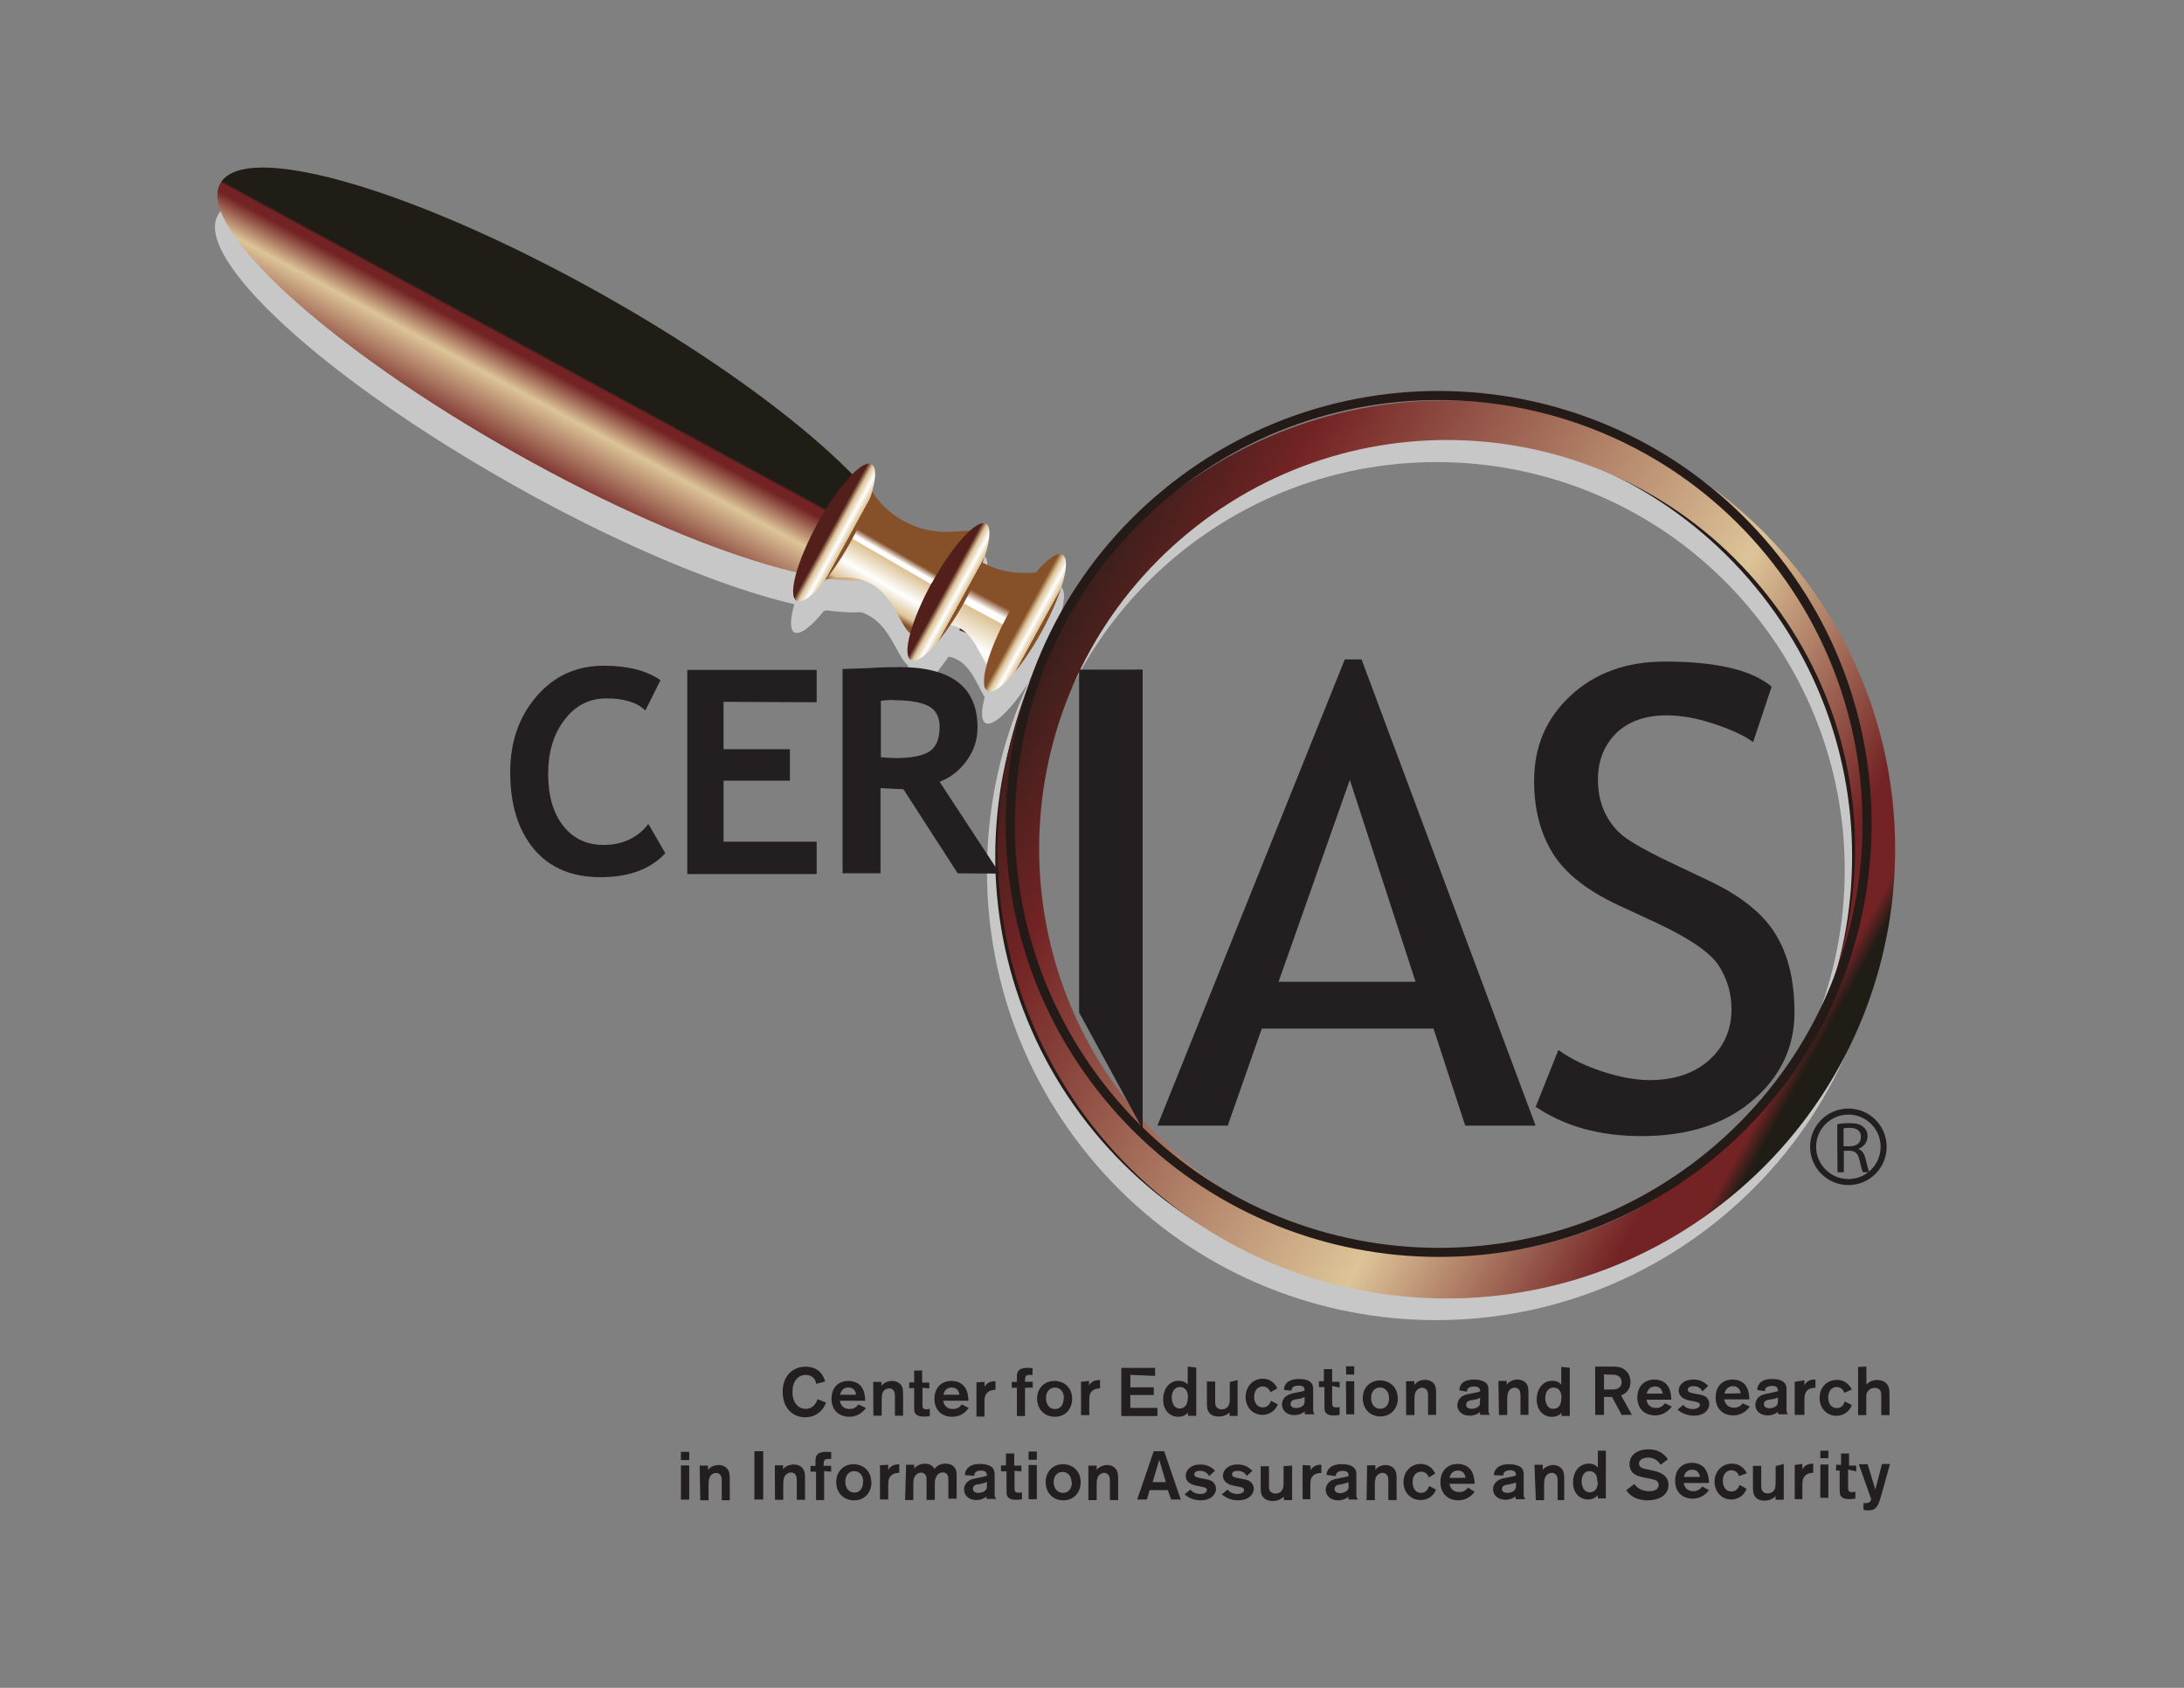 <svg xmlns="http://www.w3.org/2000/svg" viewBox="0 0 1056 816" height="816" width="1056"><rect x="0" y="0" width="1056" height="816" fill="#808080" stroke="none"/><defs><clipPath id="a"><path d="M0 612h792V0H0z"/></clipPath><clipPath id="b"><path d="M421.2 429.7c-69.45-57.1-79.4-159.7-22.28-229.13 57.13-69.42 159.72-79.4 229.15-22.26 69.42 57.2 79.4 159.8 22.26 229.2-32.17 39.1-78.8 59.4-125.78 59.4-36.4 0-73.04-12.1-103.36-37.1m-10.5-219.4c-52 63.1-42.9 156.4 20.2 208.4 63.1 52 156.4 42.9 208.3-20.2 51.9-63.1 42.9-156.4-20.3-208.3-27.6-22.6-60.9-33.7-94-33.7-42.7 0-85.1 18.4-114.4 54"/></clipPath><linearGradient id="c" gradientTransform="rotate(-29.055 941.523 -503.952) scale(338.677)" gradientUnits="userSpaceOnUse" x2="1"><stop offset="0" stop-color="#1f1d16"/><stop offset=".2" stop-color="#732324"/><stop offset=".68" stop-color="#ddc498"/><stop offset=".68" stop-color="#ddc498"/><stop offset=".92" stop-color="#732324"/><stop offset=".98" stop-color="#732324"/><stop offset="1" stop-color="#1f1d16"/></linearGradient><clipPath id="d"><path d="M0 612h792V0H0z"/></clipPath><linearGradient id="e" gradientTransform="matrix(23.387 43.047 43.047 -23.387 181.086 436.31)" gradientUnits="userSpaceOnUse" x2="1"><stop offset="0" stop-color="#1f1d16"/><stop offset=".2" stop-color="#732324"/><stop offset=".68" stop-color="#ddc498"/><stop offset=".68" stop-color="#ddc498"/><stop offset=".92" stop-color="#732324"/><stop offset=".98" stop-color="#732324"/><stop offset="1" stop-color="#1f1d16"/></linearGradient><linearGradient id="f" gradientTransform="rotate(60.005 -181.44 463.01) scale(27.828)" gradientUnits="userSpaceOnUse" x2="1"><stop offset="0" stop-color="#865029"/><stop offset=".01" stop-color="#865029"/><stop offset=".23" stop-color="#865029"/><stop offset=".32" stop-color="#ddc498"/><stop offset=".55" stop-color="#fff"/><stop offset=".84" stop-color="#ddc498"/><stop offset=".85" stop-color="#ddc498"/><stop offset=".86" stop-color="#fff"/><stop offset=".91" stop-color="#fff"/><stop offset="1" stop-color="#865029"/></linearGradient><linearGradient id="g" gradientTransform="rotate(61.83 -130.323 463.64) scale(40.038)" gradientUnits="userSpaceOnUse" x2="1"><stop offset="0" stop-color="#865029"/><stop offset=".01" stop-color="#865029"/><stop offset=".23" stop-color="#865029"/><stop offset=".32" stop-color="#ddc498"/><stop offset=".55" stop-color="#fff"/><stop offset=".84" stop-color="#ddc498"/><stop offset=".85" stop-color="#ddc498"/><stop offset=".86" stop-color="#fff"/><stop offset=".91" stop-color="#fff"/><stop offset="1" stop-color="#865029"/></linearGradient><linearGradient id="h" gradientTransform="rotate(-28.75 971.64 -369.28) scale(11.631)" gradientUnits="userSpaceOnUse" x2="1"><stop offset="0" stop-color="#531f1b"/><stop offset=".01" stop-color="#531f1b"/><stop offset=".39" stop-color="#531f1b"/><stop offset=".55" stop-color="#ddc498"/><stop offset=".76" stop-color="#fff"/><stop offset=".96" stop-color="#ddc498"/><stop offset=".97" stop-color="#ddc498"/><stop offset=".98" stop-color="#865029"/><stop offset="1" stop-color="#865029"/></linearGradient><linearGradient id="i" gradientTransform="rotate(-28.75 950.49 -460.907) scale(11.62)" gradientUnits="userSpaceOnUse" x2="1"><stop offset="0" stop-color="#531f1b"/><stop offset=".01" stop-color="#531f1b"/><stop offset=".39" stop-color="#531f1b"/><stop offset=".55" stop-color="#ddc498"/><stop offset=".76" stop-color="#fff"/><stop offset=".96" stop-color="#ddc498"/><stop offset=".97" stop-color="#ddc498"/><stop offset=".98" stop-color="#865029"/><stop offset="1" stop-color="#865029"/></linearGradient><linearGradient id="j" gradientTransform="rotate(-28.75 942.437 -520.697) scale(11.62)" gradientUnits="userSpaceOnUse" x2="1"><stop offset="0" stop-color="#865029"/><stop offset=".01" stop-color="#865029"/><stop offset=".39" stop-color="#865029"/><stop offset=".55" stop-color="#ddc498"/><stop offset=".76" stop-color="#fff"/><stop offset=".96" stop-color="#ddc498"/><stop offset=".97" stop-color="#ddc498"/><stop offset=".98" stop-color="#865029"/><stop offset="1" stop-color="#865029"/></linearGradient><clipPath id="k"><path d="M0 612h792V0H0z"/></clipPath><clipPath id="l"><path d="M0 612h792V0H0z"/></clipPath></defs><g clip-path="url(#a)" transform="matrix(1.333 0 0 -1.333 0 816)"><path d="M357.5 349.9c-3.34 1.8.06 14.38 7.57 28.03 7.52 13.67 16.3 23.25 19.62 21.44 3.3-1.84-.1-14.4-7.6-28.05-7.5-13.66-16.3-23.26-19.6-21.4m-27.8 11.22c-3.3 1.84 0 14.38 7.6 28.04 7.5 13.66 16.3 23.26 19.6 21.43 3.3-1.8-.1-14.3-7.6-28s-16.3-23.2-19.6-21.4m-41.5 21.5c-3.3 1.9.1 14.4 7.6 28.1s16.3 23.3 19.6 21.4c3.3-1.8-.1-14.4-7.6-28s-16.3-23.2-19.6-21.4m55.1-8.7c-3.6.3-23.5-21.7-2.9 14.8 20.5 36.5 15 7.8 15 7.8 21.7-11.7 35.5 10.7 17-24.7-18.3-34.9-12.8.8-29.2 2.1M315 389c-18.5 9.6-36.87-16.33-16.33 20.2 20.5 36.47 5.9 14.56 28.46 2.4 21.65-11.7 35.5 10.66 17-24.7-18.24-34.97-14.6-5.4-29.2 2.1m-129 47.4c-67.9 38.2-115.8 82-106.9 97.74 8.88 15.8 71.15-2.34 139.07-40.6 67.9-38.2 115.8-82 106.9-97.8-8.9-15.8-71.2 2.4-139.1 40.65m429.2-254c-63-52-156.28-42.9-208.26 20.2-51.9 63.1-42.84 156.3 20.3 208.3 63.1 51.9 156.4 42.8 208.3-20.3 51.9-63.1 42.86-156.4-20.24-208.3m31.3 217.3C589.36 469 486.8 479 417.35 421.8S338 262.2 395.1 192.72c57.1-69.4 159.7-79.4 229.14-22.3 69.43 57.1 79.4 159.7 22.26 229.18" fill="#c8c7c7"/><path d="M419.32 421.5c66.27 54.54 164.2 45.02 218.74-21.25 54.53-66.27 45-164.2-21.26-218.74-66.27-54.5-164.2-45-218.73 21.3-54.54 66.3-45.02 164.2 21.25 218.8z" fill="none" stroke="#241a18" stroke-width="3.29"/><path d="M339.36 392.72L308.8 409.5m52.3-29.4l-12.54 5.04m-.24 5.38l-12.54 5.06m38.15-17.5l-12.54 5.04m-18.3 21.38l-30.6 16.8m52.3-29.4l-12.6 5.04m-.3 5.4l-12.6 5.04m38.1-17.5l-12.5 5.05" fill="#c0c4ca" stroke="#531f1b" stroke-width="3.29"/></g><g clip-path="url(#b)" transform="matrix(1.333 0 0 -1.333 0 816)"><path d="M421.2 429.7c-69.45-57.1-79.4-159.7-22.28-229.13 57.13-69.42 159.72-79.4 229.15-22.26 69.42 57.2 79.4 159.8 22.26 229.2-32.17 39.1-78.8 59.4-125.78 59.4-36.4 0-73.04-12.1-103.36-37.1m-10.5-219.4c-52 63.1-42.9 156.4 20.2 208.4 63.1 52 156.4 42.9 208.3-20.2 51.9-63.1 42.9-156.4-20.3-208.3-27.6-22.6-60.9-33.7-94-33.7-42.7 0-85.1 18.4-114.4 54" fill="url(#c)"/></g><g clip-path="url(#d)" transform="matrix(1.333 0 0 -1.333 0 816)"><path d="M423.1 433.3c66.27 54.53 164.2 45.03 218.74-21.25 54.52-66.28 45.02-164.2-21.26-218.74-66.26-54.5-164.2-45-218.73 21.3s-45.02 164.2 21.25 218.7z" fill="none" stroke="#241a18" stroke-width="3.29"/></g><path d="M79.92 545.7c-8.88-15.8 38.98-59.6 106.9-97.8 67.92-38.26 130.2-56.44 139.08-40.66 8.88 15.8-38.98 59.6-106.9 97.82-51.32 28.88-99.42 46.33-123.7 46.33-7.85 0-13.2-1.9-15.38-5.7" fill="url(#e)" transform="matrix(1.333 0 0 -1.333 0 816)"/><path d="M299.6 420.7c-13.12-23.32-10.4-21.22-1.92-19.13 4.82 1.2 11.5 2.38 18.2-1.1 14.6-7.53 10.97-37.08 29.2-2.1 11.6 22.26 10.45 21.66 2.6 21.06-4.63-.35-11.6-.7-19.63 3.64-13.32 7.16-13.7 17.72-15.97 17.72-1.58 0-4.08-5.2-12.5-20.1" fill="url(#f)" transform="matrix(1.333 0 0 -1.333 0 816)"/><path d="M341.17 400.33c-14.88-26.48-8.55-22.22-2.6-17.96 2.28 1.62 4.5 3.24 5.48 3.16 16.38-1.34 10.96-37.08 29.2-2.12 11.6 22.3 10.45 21.7 2.6 21.1-4.64-.3-11.6-.7-19.64 3.7 0 0 2.1 10.7-1 10.7-1.9 0-6-4.3-13.9-18.5" fill="url(#g)" transform="matrix(1.333 0 0 -1.333 0 816)"/><path d="M296.54 422.3c-7.5-13.67-10.9-26.23-7.58-28.06 3.32-1.82 12.1 7.78 19.62 21.42 7.52 13.67 10.9 26.22 7.6 28.05-.28.2-.6.3-.94.3-3.83 0-11.8-9.1-18.7-21.6" fill="url(#h)" transform="matrix(1.333 0 0 -1.333 0 816)"/><path d="M338 400.83c-7.5-13.65-10.9-26.22-7.58-28.04 3.32-1.9 12.1 7.7 19.6 21.4 7.53 13.6 10.93 26.2 7.6 28-.26.1-.57.2-.92.2-3.84 0-11.8-9.1-18.7-21.7" fill="url(#i)" transform="matrix(1.333 0 0 -1.333 0 816)"/><path d="M365.78 389.6c-7.52-13.67-10.92-26.23-7.6-28.06 3.33-1.8 12.1 7.78 19.62 21.43 7.52 13.65 10.9 26.2 7.6 28.03-.28.16-.6.23-.94.23-3.83 0-11.8-9.1-18.68-21.63" fill="url(#j)" transform="matrix(1.333 0 0 -1.333 0 816)"/><g clip-path="url(#k)" transform="matrix(1.333 0 0 -1.333 0 816)"><path d="M239.5 365.32l-5.42-10.87c-2.93 2.94-7.66 4.4-14.15 4.4-6.18 0-11.23-2.58-15.18-7.77-3.94-5.16-5.92-11.7-5.92-19.6 0-7.94 1.83-14.22 5.47-18.87 3.64-4.6 8.5-6.9 14.6-6.9 6.94 0 12.4 2.6 16.3 7.6l6.12-10.6c-5.37-5.8-13.2-8.7-23.55-8.7-10.35 0-18.38 3.4-24.1 10.2-5.74 6.9-8.6 16.1-8.6 27.9 0 11 3.2 20.1 9.55 27.5 6.37 7.4 14.52 11.1 24.45 11.1 8.5 0 15.32-1.7 20.43-5.2m22.95-7.9v-17.2h24.07V329h-24.07v-22.1h33.78v-11.75H249.3v74.05h46.93v-11.74zm100.22-62.3l-21.84 33.3c3.96 1.5 7.24 4.1 9.83 7.7 2.62 3.6 3.92 7.6 3.92 12 0 14.6-9.44 21.9-28.34 21.9-3.04 0-7.05-.1-12.02-.4-5-.2-7.86-.3-8.6-.3v-74.1h13.77v30.9c3.5-.2 6.3-.3 8.3-.4l19.7-30.5zm-38.84 62.9c5.87 0 10.16-.7 12.9-2.1 2.72-1.4 4.1-3.9 4.1-7.6 0-4.4-1.28-7.4-3.82-9-2.5-1.5-6.5-2.3-12-2.3-1.3 0-3.1.1-5.5.3V358c1.6.2 3 .3 4.5.3" fill="#231f20"/><path d="M414.48 202.62l-23.06 42.33" fill="#231f20" fill-rule="evenodd"/><path d="M391.42 369.3V244.94l23.06-42.33v166.7zM557 203.9L493.87 373h-6.07l-67.97-169.1h25.5l12.35 35.2h62.3l11.5-35.2zm-43.53 52.18h-49.7l25.85 73.23zm43.4-45.78l8.4 21.04c4.24-3.1 9.57-5.7 15.96-7.8 6.38-2.1 12.1-3.12 17.13-3.12 8.95 0 16.13 2.4 21.58 7.25 5.4 4.84 8.13 11 8.13 18.5 0 5.6-1.52 10.78-4.52 15.6-3.02 4.78-10.6 10.03-22.75 15.7l-13.52 6.27c-11.46 5.3-19.45 11.6-24 18.87-4.55 7.3-6.82 16.1-6.82 26.3 0 12.5 4.43 22.8 13.3 31 8.86 8.2 20.23 12.3 34.14 12.3 18.57 0 31.48-3 38.73-9.1L635.9 343c-3.05 2.28-7.7 4.46-13.96 6.55-6.26 2.1-12.03 3.16-17.38 3.16-7.77 0-13.9-2.2-18.35-6.5-4.4-4.4-6.6-10-6.6-16.9 0-4.2.8-8.1 2.4-11.6 1.6-3.4 3.8-6.4 6.7-8.7 2.9-2.3 8.7-5.6 17.5-9.8l13.7-6.5c11.4-5.4 19.5-11.8 24.1-19.3 4.6-7.4 6.9-16.9 6.9-28.5 0-12.5-5-23.1-15.1-31.8s-23.6-13-40.5-13c-14.9 0-27.6 3.5-38.1 10.5m111.5-14.2h2.3c2.5 0 4 1.3 4 3.4 0 2.3-1.6 3.3-4.1 3.3-1.1 0-1.8-.1-2.2-.2zm-2.3 8c1.2.3 2.9.4 4.4.4 2.5 0 4.1-.4 5.2-1.5.9-.7 1.4-1.9 1.4-3.3 0-2.3-1.5-3.8-3.3-4.5v-.1c1.3-.4 2.1-1.7 2.6-3.6.6-2.4 1-4.1 1.3-4.8h-2.3c-.3.6-.7 2.1-1.2 4.3-.5 2.5-1.5 3.4-3.6 3.5h-2.1V187h-2.3z" fill="#231f20"/><path d="M683.25 196.24c0-7.08-5.73-12.8-12.78-12.8-7.06 0-12.8 5.72-12.8 12.8 0 7.05 5.74 12.76 12.8 12.76 7.05 0 12.78-5.7 12.78-12.76z" fill="none" stroke="#231f20" stroke-width="2.19"/></g><g clip-path="url(#l)" transform="matrix(1.333 0 0 -1.333 0 816)"><path d="M299.63 103.46c-.22-.57-.65-1.6-1.5-2.63-1.25-1.44-3.2-2.7-6.06-2.7-4.63 0-8.17 3.4-8.17 9.25 0 5.95 3.84 9.1 8.3 9.1 5.45 0 6.73-4.14 7.13-5.36l-3.27-.87c-.05.33-.2 1.07-.64 1.74-.37.5-1.34 1.5-3.15 1.5-2.85 0-4.83-2.4-4.83-6.1 0-4 2.1-6.2 4.86-6.2 1.63 0 2.62.8 3.34 1.7.57.8.8 1.4.92 1.8zm11.75-.66c-.37-.5-1.2-1.67-3.22-1.67-1.97 0-3.18 1.1-3.53 3h9.18c0 1.24-.2 3.4-1.2 4.85-.2.37-1.6 2.33-4.9 2.33-3.5 0-6.1-2.3-6.1-6.5 0-4.5 3.2-6.5 6.4-6.5 2.6 0 4.5 1.1 6.1 3.2zm-6.65 3.5c.35 1.7 1.44 2.63 3.03 2.63 1.3 0 2.5-.68 2.78-2.62zm12 4.66h3v-1.46c.16.22.45.62.97.95.75.54 1.88.86 2.85.86 1.4 0 2.63-.6 3.25-1.4.77-1 .77-2.4.77-3.9v-7.3h-2.96v6.3c0 .9 0 1.6-.1 1.9-.2 1.1-1 1.7-2 1.7-.9 0-1.8-.5-2.3-1.4-.4-.9-.4-2.1-.4-3.1v-5.4h-3zm17.87-2.13v-5.6c0-1.52 0-2.2 1.4-2.2.46 0 .83.04 1.25.16v-2.6c-.9-.2-1.5-.2-2.16-.2-.7 0-2.7 0-3.3 1.5-.2.5-.2 1.3-.2 2.5v6.3h-1.8v2.1h1.8v4.3h2.9v-4.4h2.6v-2.1zm14.25-6.03c-.37-.5-1.2-1.67-3.23-1.67-1.95 0-3.17 1.1-3.52 3h9.18c-.02 1.24-.24 3.4-1.26 4.85-.25.37-1.62 2.33-4.9 2.33-3.5 0-6.17-2.3-6.17-6.5 0-4.5 3.13-6.5 6.38-6.5 2.53 0 4.52 1.1 6.05 3.2zm-6.65 3.5c.35 1.7 1.44 2.63 3.03 2.63 1.3 0 2.5-.68 2.78-2.62zm14.93 4.66v-1.77c.37.6 1.2 2.1 3.96 2v-3.1c-.7 0-1.8-.1-2.7-.8-1.3-1-1.3-2.3-1.3-4.3v-4.6h-2.9v12.4zm14.67-2.13V98.57h-2.94v10.27H367v2.12h1.86v1.4c-.03 1.75-.03 3.7 3.97 3.7.6 0 1.14-.06 1.7-.1v-2.55c-.26.1-.53.1-.96.1-.8 0-1.26-.1-1.56-.6-.1-.2-.2-.5-.2-.9v-1h2.8v-2.1zm17.1-4c-.02 4.1-2.98 6.48-6.42 6.48-3.7 0-6.3-2.7-6.3-6.4s2.56-6.6 6.43-6.6c3.8 0 6.3 2.8 6.3 6.6m-3.1.1c.1-2-1-3.9-3.1-3.9-1.8 0-3.3 1.4-3.3 4 0 2.3 1.4 3.8 3.2 3.8 2.1 0 3.3-1.7 3.3-3.7m9.1 6.1v-1.7c.4.7 1.2 2.1 4 2v-3c-.6 0-1.8-.1-2.7-.8-1.2-.9-1.2-2.2-1.2-4.3v-4.6h-3V111zm15 2.2V109h8.5v-2.8H410v-4.67h9.83v-2.96h-13.1v17.48H419v-2.92zm20.8 3V110c-.9 1.03-2.1 1.37-3.3 1.37-3.5 0-5.6-3.1-5.6-6.8 0-4.1 2.6-6.27 5.5-6.27 1.3 0 2.6.46 3.5 1.56v-1.2h3v17.5zm0-11.4c.1-2.6-1.3-3.8-2.9-3.8-2.8 0-2.9 3.7-2.9 4 0 2 1 3.8 3 3.8 1 0 1.8-.5 2.2-1.1.6-.8.7-1.9.7-2.7m18 6.3v-13H446v1.3c-.5-.5-1.7-1.5-4-1.5-2 0-2.95.8-3.4 1.4-.82 1-.82 2.2-.82 4.1v7.2h3v-7.2c0-.5 0-.9.1-1.3.3-1.1 1.2-1.6 2.3-1.6 1.25 0 2 .6 2.4 1.3.48.8.5 1.6.5 3.3v5.3zm11.9-4.4c-.2.8-1.1 2.1-2.8 2.1-1.7 0-3.1-1.4-3.1-3.8 0-2.2 1.2-3.8 3.1-3.8 1.9 0 2.6 1.4 3 2.4l2.5-1.3c-1-2.6-3.4-3.8-5.6-3.8-3.4 0-6.1 2.6-6.1 6.5 0 3.8 2.7 6.6 6.2 6.6 3.1 0 4.7-2.1 5.3-3.5zm7.7.6c0 .3 0 .7.3 1.1.3.4 1 .7 2.3.7 2.1 0 2.1-1.2 2.1-1.8-1.1-.4-1.3-.4-3.9-.9-1.1-.3-3-.7-3.9-2.4-.2-.5-.4-1.1-.4-1.7 0-2.2 1.7-3.9 4.5-3.9 1.7 0 3.1.7 3.7 1.3l.1-1h3.5c-.5.8-.5 1.1-.5 2v6.6c0 1.4 0 2.5-1.4 3.4-1.1.7-2.5.8-3.7.8-.8 0-3.8 0-5-2.1-.4-.7-.4-1.2-.5-1.9zm4.7-3.8c0-.4 0-.7-.2-1.1-.3-.8-1.4-1.4-2.9-1.4-1.2 0-2 .5-2 1.5 0 1.3 1.4 1.6 2.5 1.7 1.4.2 2 .5 2.6.8zm10 5.5v-5.6c0-1.5 0-2.2 1.4-2.2.5 0 .8 0 1.3.2V99c-.9-.2-1.5-.2-2.1-.2-.6 0-2.7 0-3.2 1.5-.2.5-.2 1.3-.2 2.5v6.3h-2v2.1h1.8v4.4h3V111h2.7v-2.12zm5.1-10.3h2.9v12h-3zm0 14.4h2.9v3h-3zM507 105c0 4.1-3 6.5-6.4 6.5-3.7 0-6.3-2.7-6.3-6.46s2.57-6.6 6.43-6.6c3.7 0 6.3 2.76 6.3 6.6m-3.16.06c.05-2.02-1.04-3.9-3.2-3.9-1.78 0-3.34 1.4-3.34 3.93 0 2.3 1.37 3.8 3.2 3.8 2.1 0 3.3-1.73 3.3-3.8m6.18 6.08h3v-1.4c.2.3.5.7 1 1 .7.6 1.9.9 2.8.9 1.5 0 2.7-.6 3.3-1.4.8-1 .8-2.3.8-3.9V99H518v6.3c0 .9 0 1.53-.1 1.9-.3 1.1-1.1 1.64-2.04 1.64-.97 0-1.86-.57-2.3-1.4-.5-.9-.5-2.17-.5-3.1v-5.4h-3zm22.1-3.8c0 .4 0 .7.3 1.1.3.4 1 .8 2.3.8 2.1 0 2.2-1.2 2.2-1.8-1.1-.3-1.3-.4-3.9-.9-1.2-.2-3.1-.6-4-2.4-.2-.5-.4-1.1-.4-1.7 0-2.1 1.7-3.8 4.5-3.8 1.7 0 3.1.7 3.7 1.3l.1-1h3.5c-.5.8-.5 1.1-.5 2v6.6c0 1.3 0 2.5-1.5 3.4-1.1.6-2.5.8-3.7.8-.8 0-3.8 0-4.9-2.1-.4-.7-.4-1.2-.5-1.8zm4.7-3.7c0-.3 0-.7-.1-1.1-.3-.7-1.4-1.4-2.9-1.4-1.2 0-2 .5-2 1.5 0 1.3 1.4 1.6 2.5 1.7 1.3.2 2 .5 2.6.8zm6.7 7.6h3v-1.4c.2.3.5.7 1 1 .8.6 1.9.9 2.9.9 1.4 0 2.6-.6 3.2-1.4.8-1 .8-2.3.8-3.9V99h-2.9v6.3c0 .9 0 1.55-.1 1.9-.2 1.1-1 1.66-2 1.66s-1.8-.55-2.2-1.4c-.5-.9-.5-2.15-.5-3.1v-5.4h-3zm22.8 5.1V110c-.9 1.03-2.1 1.37-3.3 1.37-3.5 0-5.6-3.12-5.6-6.8 0-4.1 2.6-6.28 5.5-6.28 1.3 0 2.6.4 3.5 1.5v-1.2h3v17.5zm0-11.4c.1-2.7-1.3-3.8-2.9-3.8-2.9 0-2.9 3.7-2.9 3.9 0 2 1 3.8 3 3.8 1 0 1.8-.4 2.2-1.1.6-.8.7-1.9.7-2.7m12.2-6.1h3.2v6.5h2.9l3.5-6.5h3.7l-3.9 7.1c1 .3 3.4 1.5 3.4 4.8 0 2-.8 3.4-1.9 4.3-1.5 1.3-3 1.3-5.4 1.3h-5.5zm4.7 14.6c2 0 2.8 0 3.5-.4 1.4-.7 1.4-2 1.4-2.3 0-2.5-2.4-2.7-3.1-2.7h-3.3v5.5zm20.6-10.4c-.4-.5-1.2-1.7-3.2-1.7s-3.2 1.1-3.5 3h9c0 1.3-.2 3.4-1.2 4.9-.2.4-1.6 2.4-4.9 2.4-3.5 0-6.2-2.3-6.2-6.5 0-4.5 3.1-6.5 6.4-6.5 2.5 0 4.5 1.1 6.1 3.2zm-6.6 3.5c.4 1.7 1.5 2.6 3 2.6 1.3 0 2.5-.6 2.8-2.6zm13.2-4.1c.8-.9 1.9-1.5 3.6-1.5 1.7 0 2.5.9 2.5 1.5 0 .8-.9 1-1.3 1.1-.4.1-2.4.5-2.9.6-2.9.7-3.5 2.4-3.5 3.5 0 2.1 1.9 4 5.3 4 1.9 0 3.3-.6 4.1-1.2.6-.4 1-.8 1.3-1.1l-2.1-2c-.3.7-1.2 1.9-3.3 1.9-1.4 0-2-.6-2-1.3 0-.9.9-1.1 2.5-1.4 2.6-.5 3.3-.6 4.1-1.2.8-.6 1.2-1.6 1.2-2.6 0-1.9-1.7-4.2-5.5-4.2-2.2 0-4.4.7-6 2.2zm21.6.6c-.3-.5-1.2-1.6-3.2-1.6-1.9 0-3.1 1.1-3.5 3h9.1c0 1.3-.2 3.4-1.2 4.9-.2.4-1.6 2.3-4.9 2.3-3.5 0-6.1-2.3-6.1-6.5 0-4.5 3.1-6.5 6.3-6.5 2.6 0 4.5 1.1 6.1 3.2zm-6.6 3.5c.4 1.7 1.5 2.7 3.1 2.7 1.3 0 2.5-.7 2.8-2.6zm14.7.9c0 .4 0 .7.3 1.1.3.4 1 .8 2.3.8 2.1 0 2.1-1.2 2.1-1.9-1.1-.3-1.3-.4-3.9-.9-1.1-.2-3.1-.6-3.9-2.4-.2-.5-.4-1.1-.4-1.7 0-2.1 1.7-3.8 4.5-3.8 1.7 0 3.1.7 3.7 1.3 0-.1 0-.6.1-.9h3.5c-.5.7-.5 1.1-.5 2v6.6c0 1.4 0 2.5-1.5 3.4-1.1.7-2.5.8-3.7.8-.8 0-3.7 0-4.9-2.1-.4-.7-.5-1.3-.5-1.9zm4.7-3.7c0-.3 0-.7-.2-1.1-.3-.7-1.4-1.4-2.9-1.4-1.2 0-2 .5-2 1.5 0 1.3 1.4 1.6 2.5 1.7 1.4.2 2 .4 2.6.7zm9.6 7.6v-1.7c.4.6 1.2 2.1 4 2v-3c-.6 0-1.7 0-2.7-.7-1.2-1-1.3-2.2-1.3-4.3V99H651v12zM669 107c-.2.8-1.1 2.1-2.8 2.1-1.7 0-3.05-1.34-3.05-3.8 0-2.2 1.1-3.84 3.1-3.84 1.83 0 2.6 1.4 2.9 2.4l2.55-1.3c-.95-2.7-3.4-3.9-5.56-3.9-3.45 0-6.13 2.64-6.13 6.53 0 3.8 2.7 6.5 6.3 6.5 3.1 0 4.7-2.1 5.4-3.5zm8 9.5V110c.9.96 2.2 1.65 3.9 1.65 1.58 0 2.77-.6 3.4-1.34 1-1.1 1.08-2.3 1.08-3.7v-7.7h-3v6.8c-.03 1.1-.03 1.4-.2 1.8-.1.2-.5 1.3-2.14 1.3-1.9 0-2.8-1.5-3-2.2-.1-.4-.1-.6-.1-2v-5.7h-2.96v17.5zM250 68.27h-3v12.4h3zm0 14.34h-3v3h3zm3.8-2h3V79c.14.2.43.6.95.94.76.55 1.9.88 2.86.88 1.4 0 2.7-.65 3.3-1.5.8-1.03.8-2.37.8-3.96v-7.3h-2.9v6.3c0 .93 0 1.55-.1 1.9-.2 1.1-1 1.66-2 1.66s-1.8-.57-2.2-1.4c-.5-.9-.5-2.17-.5-3.1v-5.4h-3zm23.04-12.3h-3.2v17.5h3.2zm4.2 12.4h3v-1.5c.16.3.45.7.97 1 .8.5 1.9.8 2.9.8 1.4 0 2.7-.6 3.3-1.5.8-1 .8-2.4.8-4v-7.3h-3v6.3c0 1 0 1.6-.1 1.9-.2 1.1-1 1.7-2 1.7-.9 0-1.8-.6-2.3-1.4-.5-.9-.5-2.2-.5-3.1v-5.4h-3zm17.9-2.1V68.1H296v10.3h-2v2.1h1.8v1.4c0 1.76 0 3.7 4 3.7.6 0 1.13-.05 1.7-.1v-2.53c-.27.05-.5.07-.96.07-.8 0-1.26-.17-1.56-.6-.1-.2-.2-.55-.2-.92v-1h2.7V78.4zm17.1-4c-.02 4.1-3 6.5-6.42 6.5-3.7 0-6.3-2.7-6.3-6.5s2.6-6.6 6.5-6.6c3.8 0 6.3 2.8 6.3 6.7m-3.1 0c.1-2-1-3.9-3.1-3.9-1.8 0-3.3 1.4-3.3 4 0 2.3 1.36 3.8 3.2 3.8 2.1 0 3.28-1.7 3.3-3.8m9.07 6.1V79c.4.67 1.2 2.1 4 2.06v-3.1c-.7 0-1.8-.04-2.7-.74-1.3-1-1.3-2.24-1.3-4.3v-4.6h-3v12.4zm6.5 0h2.9v-1.4c1 1.3 2.7 1.8 3.9 1.8s2.6-.4 3.5-1.9c.5.7 1.7 1.9 3.9 1.9 1.2 0 2.4-.3 3.2-1.2 1-1.1.9-2.4.9-3.7v-7.8h-3V75c0 1.16.2 3.12-2.1 3.12-.9 0-1.7-.55-2.1-1.2-.6-.9-.7-1.9-.7-2.96v-5.8h-3V75c0 .9 0 1.23-.1 1.6-.2.8-.9 1.46-1.9 1.46-.9 0-1.8-.53-2.3-1.45-.5-.9-.5-2.1-.5-3.3v-5.2h-3zm24.7-4c0 .4 0 .7.3 1.1.3.4.9.8 2.2.8 2 0 2.1-1.2 2.1-1.9-1.1-.3-1.3-.4-3.9-.9-1.2-.2-3.1-.6-4-2.4-.3-.5-.4-1-.4-1.7 0-2.1 1.7-3.8 4.5-3.8 1.7 0 3 .7 3.6 1.3 0-.1.1-.6.1-.9h3.5c-.6.7-.6 1.1-.6 2V77c0 1.3-.1 2.5-1.5 3.4-1.1.6-2.6.8-3.8.8-.8 0-3.8 0-5-2.2-.4-.7-.5-1.2-.5-1.87zm4.6-3.7c0-.4 0-.7-.2-1.1-.3-.7-1.4-1.4-2.9-1.4-1.2 0-2 .5-2 1.5 0 1.4 1.4 1.6 2.5 1.7 1.3.3 2 .5 2.6.8zm10 5.5V73c0-1.6 0-2.2 1.4-2.2.5 0 .9 0 1.3.1v-2.5c-.9-.17-1.5-.2-2.1-.2-.6 0-2.7 0-3.3 1.5-.2.5-.2 1.3-.2 2.53v6.3h-2v2.16h1.8V85h3v-4.4h2.6v-2.1zm5.1-10.3h3v12.4h-3zm0 14.3h3v3h-3zm18.9-8.1c0 4.1-3 6.5-6.4 6.5-3.7 0-6.3-2.7-6.3-6.5s2.6-6.6 6.4-6.6c3.7 0 6.3 2.7 6.3 6.6m-3.2 0c.1-2-1-3.9-3.2-3.9-1.8 0-3.4 1.4-3.4 3.9 0 2.2 1.3 3.7 3.2 3.7 2.1 0 3.3-1.7 3.3-3.8m6.1 6.1h3V79c.1.22.4.62 1 .95.7.54 1.9.87 2.8.87 1.4 0 2.6-.65 3.2-1.5.8-1.03.8-2.37.8-3.96V68.1h-3v6.32c0 .92 0 1.54-.1 1.9-.3 1.08-1.1 1.65-2 1.65s-1.8-.6-2.2-1.4c-.5-.93-.5-2.2-.5-3.1v-5.4h-3zm30-12.3h3.5l-6 17.5h-3.8l-6-17.5h3.5l1 3.4h6.6zm-6.7 6.3l2.4 8.1 2.4-8.1zm13.7-2.7c.7-.9 1.9-1.6 3.6-1.6 1.7 0 2.4.8 2.4 1.4 0 .8-.9 1-1.3 1.1-.5.1-2.5.5-2.9.6-3 .7-3.5 2.4-3.5 3.5 0 2.1 1.9 4.1 5.3 4.1 1.9 0 3.2-.6 4.1-1.2.6-.4 1-.8 1.2-1.1l-2.1-1.9c-.4.7-1.2 1.9-3.4 1.9-1.4 0-2-.6-2-1.3 0-.9 1-1.1 2.5-1.4 2.6-.5 3.3-.6 4.1-1.2.8-.6 1.3-1.6 1.3-2.6 0-1.9-1.7-4.2-5.5-4.2-2.2 0-4.4.7-5.9 2.2zm13.5 0c.7-.9 1.8-1.6 3.5-1.6s2.5.8 2.5 1.4c0 .8-.9 1-1.3 1.1-.4.1-2.4.5-2.9.6-2.9.7-3.5 2.4-3.5 3.5 0 2.1 1.9 4.1 5.3 4.1 1.9 0 3.3-.6 4.1-1.2.6-.4 1-.8 1.3-1.1l-2.1-1.9c-.3.7-1.1 1.9-3.3 1.9-1.4 0-2-.6-2-1.3 0-.9.9-1.1 2.5-1.4 2.6-.5 3.3-.6 4.1-1.2.8-.6 1.3-1.6 1.3-2.6 0-1.9-1.8-4.2-5.6-4.2-2.2 0-4.4.7-6 2.2zm23.4 8.7V68.1h-3v1.26c-.6-.5-1.8-1.6-4-1.6-2.1 0-3 .8-3.5 1.4-.9 1-.9 2.2-.9 4.1v7.1h3v-7.1c0-.5 0-.9.1-1.24.3-1.1 1.2-1.56 2.3-1.56 1.3 0 2 .7 2.4 1.3.5.86.5 1.65.5 3.4v5.24zm6.7 0v-1.7c.4.6 1.2 2.1 3.9 2v-3c-.6 0-1.8 0-2.7-.7-1.2-.9-1.3-2.2-1.3-4.2v-4.6h-2.8v12.4zm9.2-3.8c0 .4-.1.7.3 1.1.3.4.9.8 2.2.8 2 0 2.1-1.2 2.1-1.9-1.1-.3-1.3-.4-3.9-.9-1.2-.2-3.1-.6-4-2.4-.3-.5-.4-1-.4-1.7 0-2.1 1.7-3.8 4.5-3.8 1.7 0 3 .7 3.7 1.3v-1h3.5c-.6.8-.6 1.1-.6 2v6.6c0 1.4 0 2.5-1.5 3.4-1.1.7-2.6.8-3.8.8-.8 0-3.8 0-5-2.1-.4-.7-.5-1.2-.5-1.8zm4.6-3.7c0-.4 0-.7-.2-1.1-.4-.7-1.4-1.4-2.9-1.4-1.2 0-2 .5-2 1.5 0 1.4 1.4 1.6 2.4 1.7 1.3.3 2 .5 2.6.8zm6.7 7.6h3V79c.1.22.4.62.9.95.7.54 1.9.87 2.8.87 1.4 0 2.6-.65 3.2-1.5.8-1.03.8-2.37.8-3.96V68.1h-3v6.32c0 .92 0 1.54-.1 1.9-.3 1.08-1.1 1.65-2 1.65s-1.9-.6-2.3-1.4c-.5-.93-.5-2.2-.5-3.1v-5.4h-3zm22.4-4.4c-.3.8-1.1 2.1-2.8 2.1-1.7 0-3.1-1.3-3.1-3.8 0-2.2 1.1-3.9 3.1-3.9 1.8 0 2.6 1.5 2.9 2.5l2.5-1.3c-1-2.7-3.4-3.8-5.6-3.8-3.5 0-6.2 2.7-6.2 6.5s2.7 6.6 6.2 6.6c3.1 0 4.7-2.1 5.3-3.5zm14.2-3.7c-.4-.5-1.2-1.6-3.2-1.6s-3.2 1.1-3.5 3h9.1c0 1.3-.3 3.4-1.3 4.9-.3.4-1.6 2.3-4.9 2.3-3.5 0-6.2-2.4-6.2-6.6 0-4.5 3.1-6.6 6.4-6.6 2.5 0 4.5 1.1 6 3.1zm-6.7 3.5c.3 1.7 1.4 2.7 3 2.7 1.3 0 2.5-.6 2.8-2.6zm19.5.9c0 .4 0 .7.3 1.1.3.4 1 .8 2.2.8 2.1 0 2.1-1.3 2.1-1.9-1.1-.3-1.3-.4-3.9-.9-1.2-.2-3.1-.6-4-2.4-.3-.5-.4-1-.4-1.7 0-2.1 1.7-3.8 4.5-3.8 1.7 0 3 .7 3.7 1.2v-1h3.5c-.6.7-.6 1-.6 2v6.5c0 1.3 0 2.5-1.5 3.4-1.1.6-2.6.8-3.8.8-.8 0-3.8 0-5-2.2-.4-.7-.5-1.2-.5-1.8zm4.6-3.7c0-.4 0-.8-.2-1.1-.3-.8-1.4-1.5-2.9-1.5-1.2 0-2 .5-2 1.4 0 1.3 1.4 1.5 2.5 1.7 1.3.2 2 .4 2.6.7zm6.7 7.6h3V79c.1.22.4.62 1 .95.7.54 1.9.87 2.8.87 1.4 0 2.6-.65 3.2-1.5.8-1.03.8-2.37.8-3.96V68.1H565v6.32c0 .92 0 1.54-.1 1.9-.27 1.08-1.06 1.65-2.03 1.65s-1.86-.6-2.28-1.4c-.5-.93-.5-2.2-.5-3.1v-5.4h-3zm23 5.1v-6.1c-1 1.1-2.1 1.4-3.3 1.4-3.6 0-5.7-3.1-5.7-6.8 0-4.1 2.6-6.2 5.5-6.2 1.3 0 2.5.5 3.5 1.6v-1.2h2.9V86zm0-11.3c0-2.7-1.4-3.8-2.9-3.8-2.9 0-3 3.7-3 3.9 0 2 .9 3.8 2.9 3.8 1 0 1.7-.5 2.2-1.1.5-.8.6-1.9.6-2.7m13.43-.9c.5-.6 1.8-2.6 5.5-2.6.6 0 1.22.1 1.9.3 1.2.5 1.43 1.4 1.43 2 0 1.1-.78 1.5-1.3 1.8-.4.1-.46.14-2.05.5l-2.1.4c-1.1.3-1.7.4-2.2.6-.8.3-2.93 1.3-2.93 4.2 0 3.3 2.8 5.4 6.93 5.4 3.8 0 5.8-1.9 7-3.6l-2.6-2c-.6.8-1.8 2.6-4.6 2.6-1.8 0-3.3-.8-3.3-2.2 0-1.5 1.6-1.8 3.2-2.1l1.8-.4c2.3-.5 5.7-1.5 5.7-5.2 0-4-3.8-5.6-7.5-5.6-1 0-2.1.1-3.2.4-1.2.3-3.3 1.2-4.6 3.3zm24.6-.9c-.36-.5-1.2-1.7-3.2-1.7-1.95 0-3.17 1.1-3.5 3h9.2c-.06 1.3-.28 3.4-1.3 4.9-.2.4-1.6 2.4-4.9 2.4-3.46 0-6.1-2.3-6.1-6.5 0-4.5 3.1-6.5 6.3-6.5 2.5 0 4.5 1.1 6 3.1zm-6.6 3.5c.3 1.7 1.4 2.6 3 2.6 1.3 0 2.5-.7 2.8-2.6zm20 .3c-.27.8-1.1 2.1-2.8 2.1-1.7 0-3.1-1.3-3.1-3.8 0-2.3 1.15-3.9 3.1-3.9 1.9 0 2.6 1.4 3 2.4l2.5-1.4c-.9-2.7-3.4-3.9-5.5-3.9-3.4 0-6.1 2.6-6.1 6.5 0 3.7 2.7 6.5 6.3 6.5 3.2 0 4.7-2.1 5.4-3.5zm16.2 4.4v-13h-2.97v1.3c-.5-.5-1.7-1.6-4-1.6-2 0-3 .8-3.4 1.4-.8 1-.8 2.2-.8 4.1v7.1h3v-7.1c0-.5 0-.9.1-1.3.3-1.1 1.2-1.6 2.3-1.6 1.2 0 2 .7 2.4 1.3.4.8.4 1.6.43 3.4v5.2zm6.74 0v-2c.36.7 1.2 2.1 3.95 2.1V78c-.6-.05-1.74-.07-2.65-.77-1.2-1-1.3-2.25-1.3-4.3v-4.5H651v12.4zm6.5-12.3h2.95V81h-2.9zm0 14.37h2.95V86h-2.9zm10.1-4.1v-6c0-1.5 0-2.2 1.4-2.2.45 0 .82.05 1.24.17v-2.5c-.9-.16-1.5-.2-2.2-.2-.6 0-2.7 0-3.3 1.5-.2.5-.2 1.3-.2 2.54v6.3H666v2.1h1.8V85h2.9v-4.4h2.6v-2.1zm15.2 2l-3.07-11-.7-2.32c-.87-2.6-1.8-3.5-4.1-3.5-.94 0-1.4.1-1.75.2V67h.8c.2 0 .83 0 1.3.3.4.3.7.8.7 1.1l-4.5 12.7h3.2l2.8-9.2 2.4 9.3z" fill="#231f20"/></g></svg>
